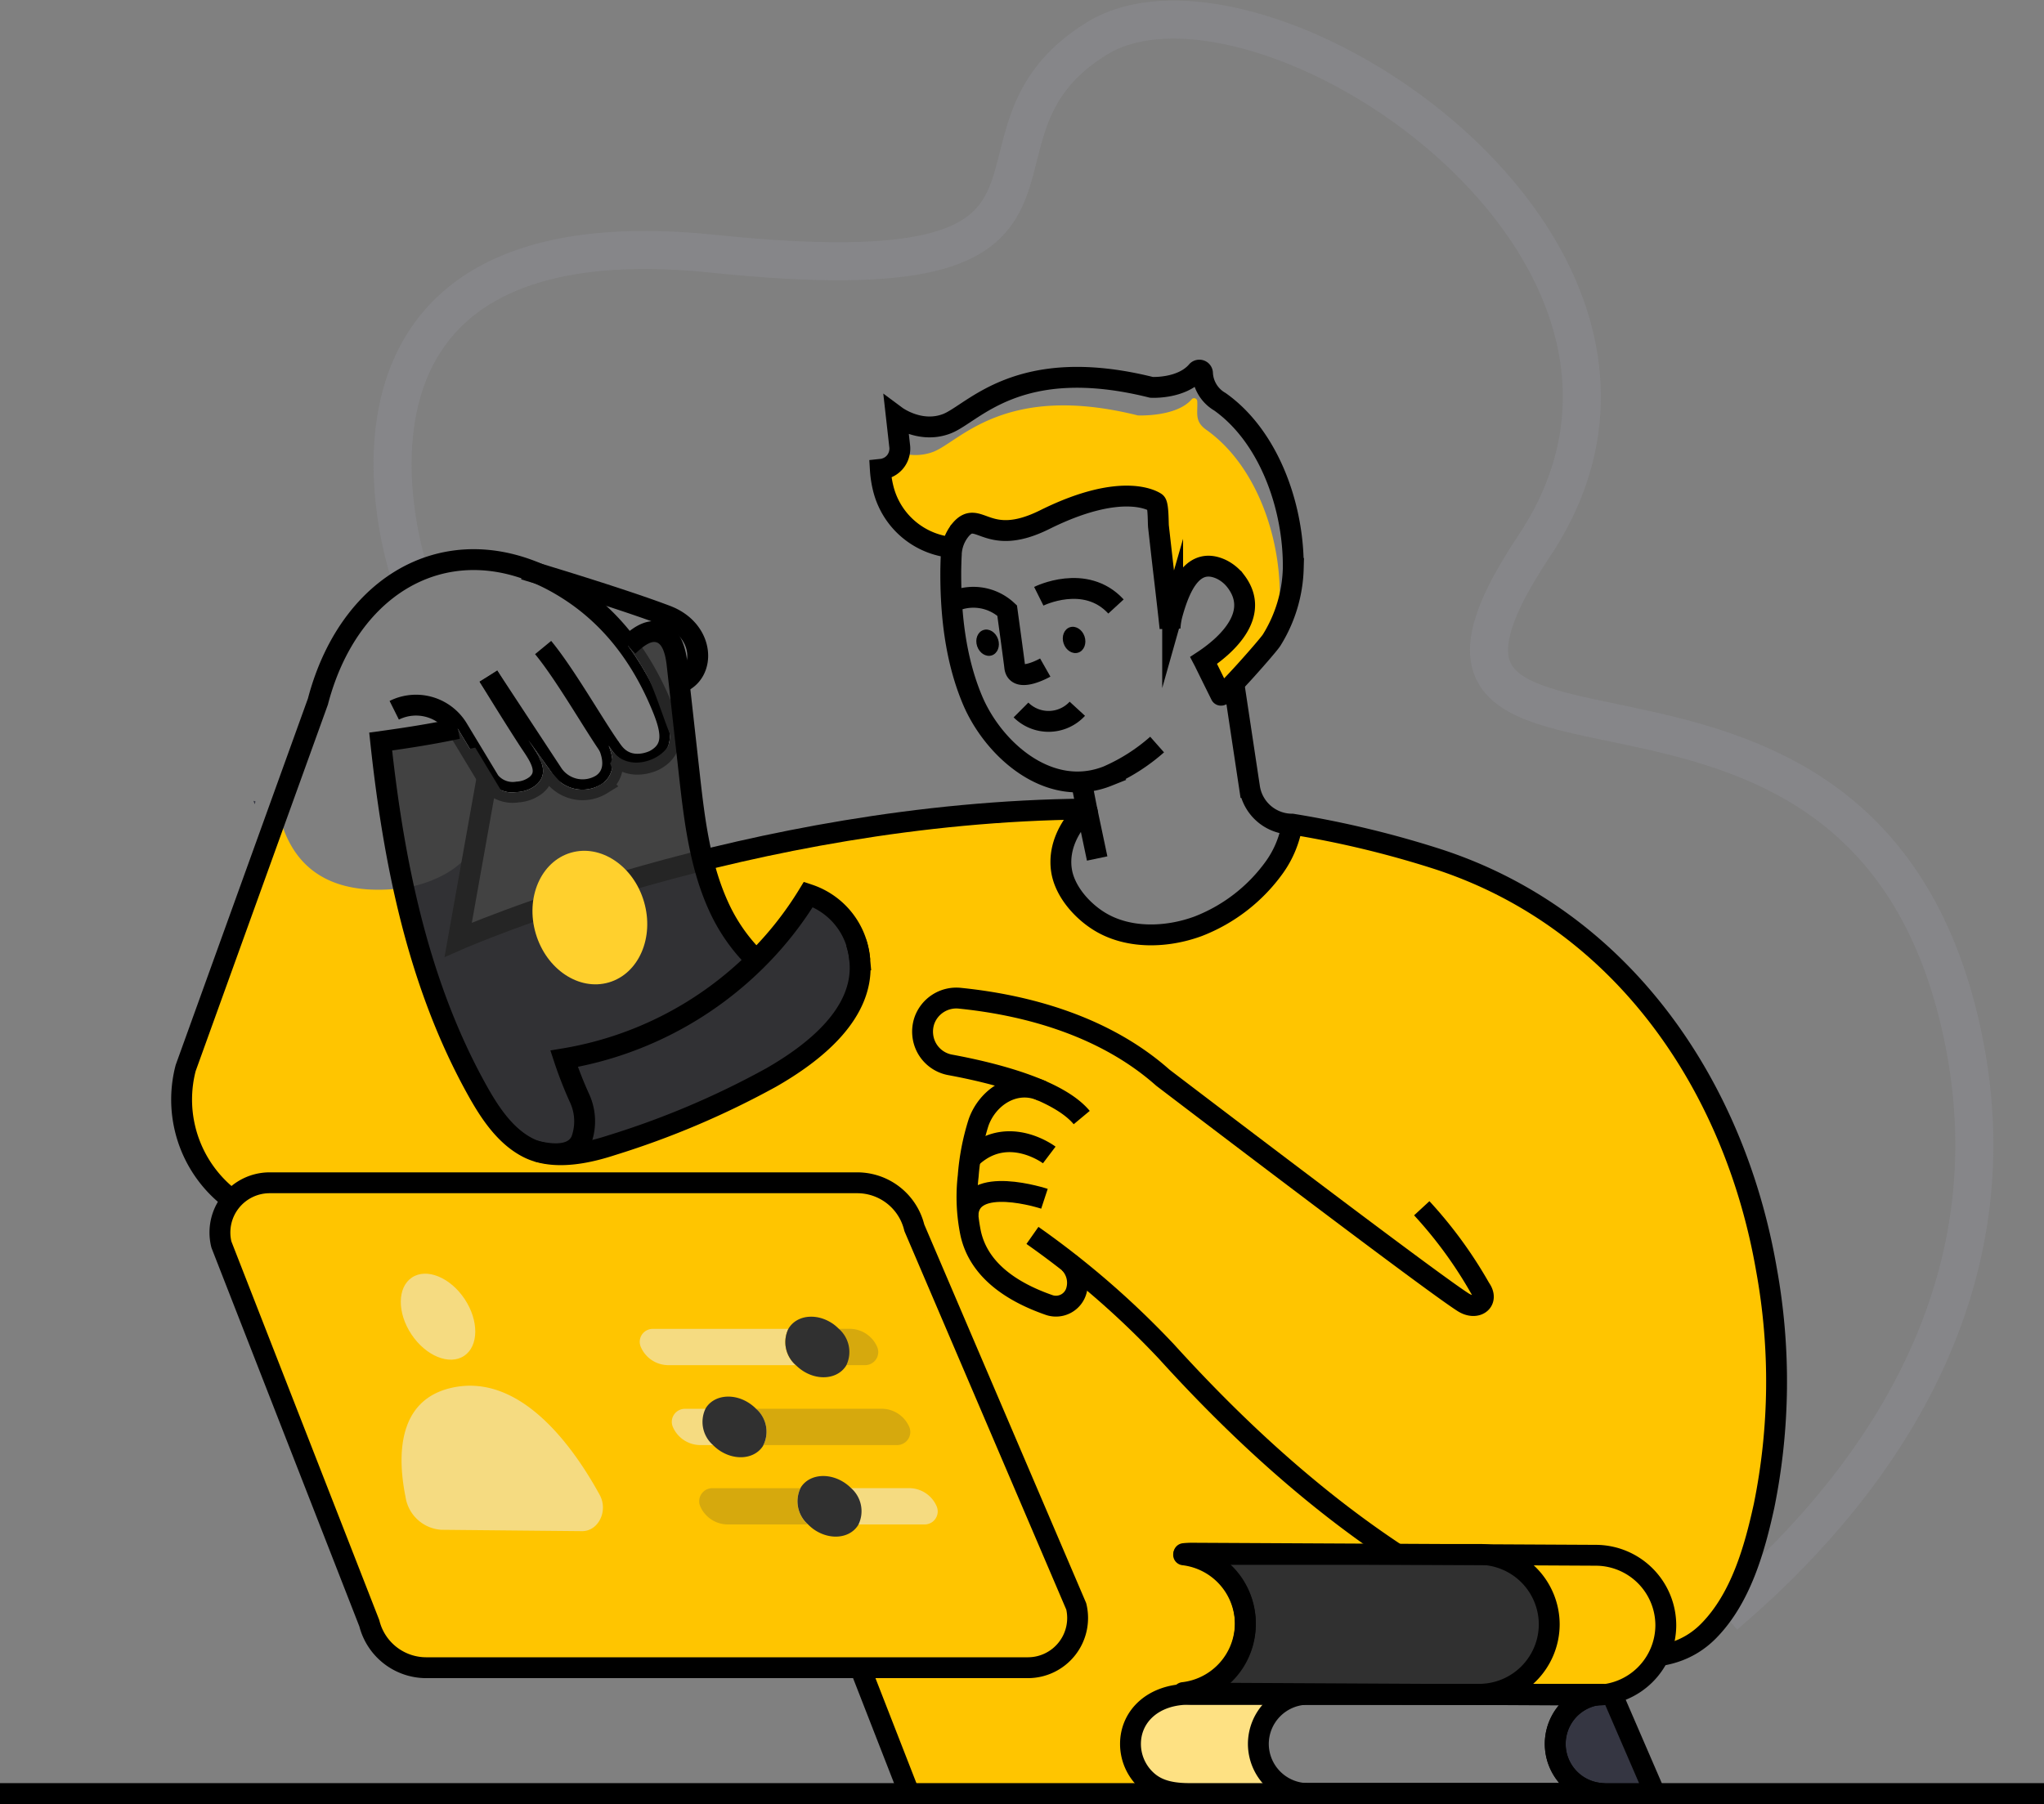 <svg xmlns="http://www.w3.org/2000/svg" width="293.896" height="259.448" viewBox="0 0 293.896 259.448">
  <rect x="0" y="0" width="293.896" height="259.448" fill="#808080" stroke="none"/>
  <g id="Finance_e-commerce_startup_workflow_account_information_user_profile_data" data-name="Finance, e-commerce, startup, workflow | account, information, user, profile, data" transform="translate(0 2.814)">
    <g id="Group">
      <path id="Path" d="M2.335,79.326s-17.578-52,43.735-45.65,32.018-16.668,55.187-30.95,91.434,30.151,62.874,73.006,45.642,3.653,61.12,68.1c9.552,39.771-14.146,69.043-33.7,85.637" transform="translate(56.445 0)" fill="none" stroke="#9fa1ab" stroke-miterlimit="10" stroke-width="5.47" opacity="0.21"/>
      <path id="Shape" d="M104.618,141.586l-7.047-18.095L72.708,59.736H17.971A17.956,17.956,0,0,1,.582,37.247L13.8.3c.918,2.566,2.688,13.028,18.143,11.054A106.058,106.058,0,0,0,42.511,40.42c1.773,3.19,4.046,6.679,7.442,8.344a8.044,8.044,0,0,0,1.071.428c3.406,1.1,7.6.2,10.825-.855A122.566,122.566,0,0,0,84.784,38.6c6.185-3.532,13.545-9.274,12.735-16.916v-.108a10.773,10.773,0,0,0-7.383-9.307,49.683,49.683,0,0,1-7.478,9.467A25.5,25.5,0,0,1,77.191,13.9a37.338,37.338,0,0,1-2.214-6.529A239.983,239.983,0,0,1,130.164,0c-2.417,2.226-4.134,5.416-3.631,8.785.441,2.99,2.88,5.762,5.395,7.335,4.177,2.618,9.751,2.4,14.251.738a24.166,24.166,0,0,0,10.979-8.51A14.727,14.727,0,0,0,159.694,2.2V2.168a143.088,143.088,0,0,1,20.742,4.978c26.506,8.543,42.821,32.413,47.428,59.087a89.689,89.689,0,0,1-.359,34c-1.368,6.242-3.347,13.264-7.942,17.955a12.235,12.235,0,0,1-7.2,3.591,9.839,9.839,0,0,0,1.022-4.345,10.086,10.086,0,0,0-10-10.12L197,107.28l-9.552-.049a7.124,7.124,0,0,0-.882-.036h-6.43l-5.417-.023-29.448-.156c-.379,0-.774.026-1.166.062.248.036.513.072.751.131-.265,0-.526.023-.8.046a10.121,10.121,0,0,1,8.886,9.81v.189a3.438,3.438,0,0,1,0,.369,10.121,10.121,0,0,1-8.918,9.441,7.348,7.348,0,0,0,.774.059,6.5,6.5,0,0,1-.728.121c.395.036.774.072,1.169.072h-.369c-5.228,0-8.444,3.212-8.444,7.129a7.157,7.157,0,0,0,2.1,5.047c1.3,1.3,3.083,2.1,6.348,2.1Z" transform="translate(26.113 113.547)" fill="#ffc500"/>
      <path id="Path-2" data-name="Path" d="M0,6.242S7.475,5.334,10.273,0L7.834,13.681S37.57,3.562,43.023,2.256c0,0,1.757,11.324,8.752,14.364l7.217-9.173s9.049,2.285,6.573,14.612S28.854,44.687,23.048,44.449s-12.056-3.81-18.457-23Z" transform="translate(58.048 118.663)" fill="#353642"/>
      <g id="Group-2" data-name="Group" transform="translate(26.113 77.67)">
        <path id="Path-3" data-name="Path" d="M13.539,0c1.894,3.082,3.8,6.157,5.764,9.193,1.212,1.871,3.419,4.538,1.071,6.493a4.782,4.782,0,0,1-2.648.979,4.257,4.257,0,0,1-4.01-1.525L9.143,7.567A7.022,7.022,0,0,0,0,4.91" transform="translate(30.573 16.757)" fill="none" stroke="#000" stroke-miterlimit="10" stroke-width="3"/>
        <path id="Path-4" data-name="Path" d="M17.275,9.96c1.2,2.84.385,4.671-1.012,5.592A5.2,5.2,0,0,1,9.3,14.145L0,0" transform="translate(44.128 16.773)" fill="none" stroke="#000" stroke-miterlimit="10" stroke-width="3"/>
        <path id="Path-5" data-name="Path" d="M51.981,12.644c3.383,4.113,7.651,11.752,10.012,14.941s6.012,1.267,6.012,1.267c2.965-1.6,2.462-4.244,1.166-7.459C65.977,13.5,61.419,8.25,56.334,4.809,40.578-5.846,24.414,2.015,19.6,20.407L.582,73.125A17.956,17.956,0,0,0,17.971,95.613H72.708l31.92,81.853" transform="translate(0 0)" fill="none" stroke="#000" stroke-miterlimit="10" stroke-width="3"/>
        <path id="Path-6" data-name="Path" d="M22.254,16.368c3.919-1.358,3.739-7.606-1.822-9.715C14.29,4.322,3.383,1.025.643.2A.111.111,0,0,0,.585.18C.392.121.258.072.153.049L0,0" transform="translate(49.271 1.404)" fill="none" stroke="#000" stroke-miterlimit="10" stroke-width="3"/>
        <path id="Path-7" data-name="Path" d="M22.883,17.19c-3.429-4.12-12.814-6.454-18.94-7.583A4.832,4.832,0,0,1,.025,5.321,4.921,4.921,0,0,1,.263,3.238,4.869,4.869,0,0,1,5.348.026c10.45,1.058,21.226,4.345,29.2,11.426,0,0,38.641,29.478,43.255,32.348,1.9,1.156,3.68-.209,2.39-2.024l-.4-.692a62.261,62.261,0,0,0-8.017-10.851" transform="translate(106.539 63.054)" fill="none" stroke="#000" stroke-miterlimit="10" stroke-width="3"/>
        <path id="Path-8" data-name="Path" d="M90.37,4.57c-48.6.4-90.37,18.8-90.37,18.8L4.17,0" transform="translate(39.768 31.304)" fill="none" stroke="#000" stroke-miterlimit="10" stroke-width="3"/>
      </g>
      <path id="Path-9" data-name="Path" d="M7.7.156S2.409-1.042,1,3.2-1.876,14.174,8.244,14.572s4.177-1.59,3.592-4.864S7.7.156,7.7.156Z" transform="translate(224.028 240.561)" fill="#353642"/>
      <path id="Path-10" data-name="Path" d="M11.416,1.907S5.7-2.422.562,1.965A3.121,3.121,0,0,0,0,2.618" transform="translate(139.45 161.385)" fill="none" stroke="#000" stroke-miterlimit="10" stroke-width="3"/>
      <g id="Group-3" data-name="Group" transform="translate(54.73 88.024)" opacity="0.77">
        <path id="Path-11" data-name="Path" d="M24.788,20.549a5.194,5.194,0,0,0,6.965,1.4c1.381-.914,2.191-2.736,1.025-5.55.212.31.4.584.594.836,2.358,3.2,6.012,1.273,6.012,1.273,2.965-1.6,2.465-4.244,1.169-7.463A40.955,40.955,0,0,0,35.6,2.072C36.923.835,38.494-.416,40.149.133c1.786.594,2.286,2.834,2.488,4.7.095.868.189,1.727.284,2.6l1.43,12.784A97.077,97.077,0,0,0,46.341,32.9a37.347,37.347,0,0,0,2.214,6.529,25.5,25.5,0,0,0,5.466,7.835A49.691,49.691,0,0,0,61.5,37.8a10.773,10.773,0,0,1,7.383,9.307v.108c.81,7.642-6.551,13.384-12.735,16.916A122.56,122.56,0,0,1,33.213,73.87c-3.226,1.058-7.419,1.959-10.825.855a8.049,8.049,0,0,1-1.071-.428c-3.4-1.665-5.669-5.155-7.442-8.344C5.385,50.693,1.858,33.169,0,15.815c3.716-.513,7.419-1.084,11.077-1.871a.041.041,0,0,0,.023.036l4.216,6.989.346.581a4.237,4.237,0,0,0,4.01,1.525,4.693,4.693,0,0,0,2.645-.979c2.345-1.959.144-4.616-1.071-6.486" transform="translate(0 0)" fill="#fff"/>
        <g id="Group-4" data-name="Group" transform="translate(0 0)">
          <path id="Path-12" data-name="Path" d="M24.788,20.549a5.194,5.194,0,0,0,6.965,1.4c1.381-.914,2.191-2.736,1.025-5.55.212.31.4.584.594.836,2.358,3.2,6.012,1.273,6.012,1.273,2.965-1.6,2.465-4.244,1.169-7.463A40.955,40.955,0,0,0,35.6,2.072C36.923.835,38.494-.416,40.149.133c1.786.594,2.286,2.834,2.488,4.7.095.868.189,1.727.284,2.6l1.43,12.784A97.077,97.077,0,0,0,46.341,32.9a37.347,37.347,0,0,0,2.214,6.529,25.5,25.5,0,0,0,5.466,7.835A49.691,49.691,0,0,0,61.5,37.8a10.773,10.773,0,0,1,7.383,9.307v.108c.81,7.642-6.551,13.384-12.735,16.916A122.56,122.56,0,0,1,33.213,73.87c-3.226,1.058-7.419,1.959-10.825.855a8.049,8.049,0,0,1-1.071-.428c-3.4-1.665-5.669-5.155-7.442-8.344C5.385,50.693,1.858,33.169,0,15.815c3.716-.513,7.419-1.084,11.077-1.871a.041.041,0,0,0,.023.036l4.216,6.989.346.581a4.237,4.237,0,0,0,4.01,1.525,4.693,4.693,0,0,0,2.645-.979c2.345-1.959.144-4.616-1.071-6.486" transform="translate(0 0)" fill="#303030"/>
          <path id="Path-13" data-name="Path" d="M21.642,17.822c1.447,1.959,3.919,1.711,5.963.369,1.234-.816,2.247-.578,1.2-3.095.193.274.219-.653.389-.447,2.106,2.86.026-1.182.026-1.182,2.939,3.712,9.336.215,8.164-2.654-1.241-3.091-2.547-7.662-4.2-9.947C34.492-.368,34.24-.185,35.9.8a3.424,3.424,0,0,1,1.564,2.628c.134,1.244.268,2.435.4,3.65L39.142,18.5a86.7,86.7,0,0,0,1.776,11.328A33.169,33.169,0,0,0,42.9,35.652c1.169,2.582,4.924,6.881,6.975,8.85,2.55-2.53,5.607-7.182,7.478-10.273,3.592,1.1,3.435,4.538,3.69,8.288v.1c.725,6.819-5.845,11.941-11.351,15.1a109.714,109.714,0,0,1-20.475,8.693c-2.88.947-6.622,1.763-9.663.764a6.957,6.957,0,0,1-.957-.382c-3.03-1.489-5.062-4.6-6.645-7.449C5.017,46.892,1.8,32.76.031,18.592a4.12,4.12,0,0,1,3.448-4.57c1.989-.326,3.971-.653,5.94-1.09l.056.026L13.237,19.2c.82,1.159.954.251,2.3.134a7.061,7.061,0,0,0,3.164-.793c2.093-1.743.911-2.465-.173-4.133" transform="translate(4.149 3.762)" fill="#303030"/>
        </g>
      </g>
      <path id="Path-14" data-name="Path" d="M11.008,1.052S.163-2.513,0,3.481" transform="translate(139.169 168.54)" fill="none" stroke="#000" stroke-miterlimit="10" stroke-width="3"/>
      <path id="Path-15" data-name="Path" d="M21.482,63.353.213,8.883A7.15,7.15,0,0,1,7.153,0H91.631a8.444,8.444,0,0,1,8.213,6.47l23.283,54.458a7.15,7.15,0,0,1-6.952,8.814h-86.5a8.441,8.441,0,0,1-8.193-6.389Z" transform="translate(31.622 167.294)" fill="#fff" opacity="0.54"/>
      <path id="Path-16" data-name="Path" d="M14.67,25.249a4.055,4.055,0,0,1,1.091,3.917,3.051,3.051,0,0,1-3.876,2.2C6.529,29.516,1.706,26.372.531,21.028A25.957,25.957,0,0,1,.175,12.8,33.772,33.772,0,0,1,1.664,5.095C2.97,1.38,6.97-1.209,10.853.58" transform="translate(139.037 153.532)" fill="none" stroke="#000" stroke-miterlimit="10" stroke-width="3"/>
      <path id="Path-17" data-name="Path" d="M21.482,63.353.213,8.883A7.15,7.15,0,0,1,7.153,0H91.631a8.444,8.444,0,0,1,8.213,6.47l23.283,54.458a7.15,7.15,0,0,1-6.952,8.814h-86.5a8.441,8.441,0,0,1-8.193-6.389Z" transform="translate(31.622 167.294)" fill="#ffc500"/>
      <path id="Path-18" data-name="Path" d="M21.482,63.353.213,8.883A7.15,7.15,0,0,1,7.153,0H91.631a8.444,8.444,0,0,1,8.213,6.47l23.283,54.458a7.15,7.15,0,0,1-6.952,8.814h-86.5a8.441,8.441,0,0,1-8.193-6.389Z" transform="translate(31.622 167.294)" fill="none" stroke="#000" stroke-linecap="square" stroke-linejoin="round" stroke-miterlimit="10" stroke-width="3"/>
      <path id="Path-19" data-name="Path" d="M19.819,58.466.2,8.194A6.6,6.6,0,0,1,6.6,0H84.534A7.788,7.788,0,0,1,92.11,5.967l21.484,50.243a6.6,6.6,0,0,1-6.417,8.132h-79.8a7.788,7.788,0,0,1-7.556-5.876Z" transform="translate(36.397 169.987)" fill="#ffc500"/>
      <g id="Group-5" data-name="Group" transform="translate(0 88.014)">
        <path id="Path-20" data-name="Path" d="M0,0,14.943,34.567" transform="translate(223.008 132.552)" fill="none" stroke="#000" stroke-miterlimit="10" stroke-width="3"/>
        <path id="Path-21" data-name="Path" d="M293.9.49H0" transform="translate(0 166.63)" fill="none" stroke="#000" stroke-miterlimit="10" stroke-width="3"/>
        <path id="Path-22" data-name="Path" d="M8.1,0A5.617,5.617,0,0,1,0,.176" transform="translate(146.804 11.105)" fill="none" stroke="#000" stroke-miterlimit="10" stroke-width="3"/>
        <path id="Path-23" data-name="Path" d="M0,2.072C1.323.835,2.893-.416,4.549.133c1.786.594,2.286,2.834,2.488,4.7q.859,7.7,1.714,15.379c.725,6.529,1.489,13.215,4.2,19.215a25.5,25.5,0,0,0,5.466,7.835" transform="translate(90.33 0)" fill="none" stroke="#000" stroke-miterlimit="10" stroke-width="3"/>
        <path id="Path-24" data-name="Path" d="M46.537,9.415V9.307A10.773,10.773,0,0,0,39.153,0a49.691,49.691,0,0,1-7.478,9.467A51.1,51.1,0,0,1,4.036,23.631,56.518,56.518,0,0,0,6.289,29.38a7.929,7.929,0,0,1,.2,6.013c-1.1,2.37-4.245,2.06-6.433,1.534H0" transform="translate(77.076 37.808)" fill="none" stroke="#000" stroke-miterlimit="10" stroke-width="3"/>
        <path id="Path-25" data-name="Path" d="M11.077,0C7.419.787,3.716,1.358,0,1.871,1.858,19.224,5.372,36.748,13.875,52.009c1.773,3.189,4.046,6.679,7.442,8.344a8.048,8.048,0,0,0,1.071.428c3.406,1.12,7.6.2,10.825-.855a122.409,122.409,0,0,0,22.934-9.738c6.169-3.535,13.529-9.274,12.735-16.916A11.178,11.178,0,0,0,68.37,30.8" transform="translate(54.736 13.951)" fill="none" stroke="#000" stroke-miterlimit="10" stroke-width="3"/>
      </g>
      <path id="Path-26" data-name="Path" d="M0,12.893a11.222,11.222,0,0,0,9.911,8.559,5.911,5.911,0,0,1,1.228-2.566c2.612-3.078,3.726,2.7,12.082-1.449C34.8,11.679,39.2,14.983,39.2,14.983c.385.287.327,2.938.392,3.421.327,2.752.62,5.491.944,8.239.2,1.678.389,3.343.571,5.008a8.116,8.116,0,0,1,.522-.819c1.055-3.731,2.939-8.138,7-6.242a5.809,5.809,0,0,1,2.09,1.72c2.694,3.539.653,6.957-2.165,9.487A14.615,14.615,0,0,1,46.2,37.9c.464.96,2.358,4.769,2.358,4.782.2.385,6.815-7.1,7.308-7.92a19,19,0,0,0,1.169-6.238c.108-8.759-3.458-18.953-10.554-23.977-1.76-1.244-1.2-2.442-1.306-4.133a.454.454,0,0,0-.813-.238c-2.224,2.559-7.729,2.3-7.729,2.3C17.519-2.3,11.1,6.191,7.24,7.706a7.235,7.235,0,0,1-4.9.082,2.938,2.938,0,0,1-2,2.285l.1.885A2.937,2.937,0,0,1,0,12.893Z" transform="translate(126.969 54.455)" fill="#ffc500"/>
      <path id="Path-27" data-name="Path" d="M.47.49H.483" transform="translate(134.48 79.499)" fill="#3fbdf1"/>
      <path id="Path-28" data-name="Path" d="M10.316,25.511A11.222,11.222,0,0,1,.4,16.951a15.107,15.107,0,0,1-.4-2.67l.15-.016a2.211,2.211,0,0,0,.6-.131,2.938,2.938,0,0,0,2-2.285,2.764,2.764,0,0,0,.036-.888L2.3,6.639S5.754,9.208,9.588,7.706s10.27-10,29.39-5.223c0,0,4.317.255,6.531-2.3a.454.454,0,0,1,.813.238,5.018,5.018,0,0,0,2.5,4.133c7.1,5.027,10.662,15.219,10.551,23.977a20.511,20.511,0,0,1-3.106,10.3c-.493.816-7.112,8.3-7.308,7.92,0,0-1.894-3.823-2.358-4.782l-.111-.212.212-.14a21.982,21.982,0,0,0,2.253-1.753c2.815-2.53,4.859-5.948,2.165-9.487a5.809,5.809,0,0,0-2.09-1.72c-4.075-1.9-5.946,2.51-7,6.242a10.139,10.139,0,0,0-.376,2.187c-.049-.457-.1-.9-.147-1.355-.183-1.665-.376-3.33-.571-5.008-.327-2.749-.634-5.488-.944-8.239-.049-.47,0-3.134-.392-3.421,0,0-4.4-3.3-15.975,2.455-8.356,4.146-9.47-1.632-12.082,1.449a5.911,5.911,0,0,0-1.228,2.566,6.527,6.527,0,0,0-.114.917.392.392,0,0,0,0,.121c-.039.676-.052,1.348-.069,2.008-.062,6.362.637,13.009,3.135,18.918,3.037,7.162,11.073,14.227,19.43,10.887a26.992,26.992,0,0,0,7.1-4.528" transform="translate(126.578 50.411)" fill="none" stroke="#000" stroke-miterlimit="10" stroke-width="3"/>
      <ellipse id="Oval" cx="1.587" cy="1.92" rx="1.587" ry="1.92" transform="translate(139.888 88.302) rotate(-18.5)"/>
      <ellipse id="Oval-2" data-name="Oval" cx="1.587" cy="1.92" rx="1.587" ry="1.92" transform="translate(152.322 87.904) rotate(-18.5)"/>
      <g id="Group-6" data-name="Group" transform="translate(136.345 81.813)">
        <path id="Path-29" data-name="Path" d="M13.947,10.082S9.81,12.429,9.558,9.994C9.48,9.243,8.467,1.888,8.467,1.888A7.109,7.109,0,0,0,0,.964" transform="translate(0 1.298)" fill="none" stroke="#000" stroke-miterlimit="10" stroke-width="3"/>
        <path id="Path-30" data-name="Path" d="M0,1.127S6.681-2.209,11.1,2.6" transform="translate(13.016 0)" fill="none" stroke="#000" stroke-miterlimit="10" stroke-width="3"/>
        <path id="Path-31" data-name="Path" d="M2.951,0l.767,3.937C1.3,6.167-.413,9.362.087,12.728c.444,2.984,2.887,5.762,5.391,7.325,4.186,2.612,9.754,2.406,14.26.744a24.294,24.294,0,0,0,10.979-8.51,14.74,14.74,0,0,0,2.534-6.14V6.108" transform="translate(16.192 27.794)" fill="none" stroke="#000" stroke-miterlimit="10" stroke-width="3"/>
        <path id="Path-32" data-name="Path" d="M0,0,1.5,7.11" transform="translate(19.91 31.731)" fill="none" stroke="#000" stroke-miterlimit="10" stroke-width="3"/>
        <path id="Path-33" data-name="Path" d="M28.955,0l2.26,15a6.2,6.2,0,0,0,6.142,5.272,143.1,143.1,0,0,1,20.756,4.975c26.506,8.546,42.821,32.416,47.428,59.087a89.864,89.864,0,0,1-.346,33.986c-1.368,6.251-3.347,13.273-7.942,17.955-5.966,6.1-15.123,3.591-22.173.832-21.889-8.51-40.094-23.651-55.814-40.985A125.557,125.557,0,0,0,0,79.421" transform="translate(12.105 13.63)" fill="none" stroke="#000" stroke-miterlimit="10" stroke-width="3"/>
      </g>
      <path id="Path-34" data-name="Path" d="M5.711,20.721A5.575,5.575,0,0,1,.565,15.958C-.526,10.532-.813,2.142,7.145.311c9.943-2.285,17.591,8.54,21.34,15.382,1.26,2.285-.167,5.223-2.514,5.223Z" transform="translate(57.738 196.48)" fill="#f5db81"/>
      <ellipse id="Oval-3" data-name="Oval" cx="4.592" cy="6.769" rx="4.592" ry="6.769" transform="translate(55.409 183.46) rotate(-33.64)" fill="#f5db81"/>
      <path id="Path-35" data-name="Path" d="M59.785,20.334c-.153.023-.327.046-.477.082h-.059L36.022,20.3l-34.853-.18h-.4A7.512,7.512,0,0,1,0,20.057a10.1,10.1,0,0,0,8.918-9.451,3.449,3.449,0,0,0,0-.369v-.189A10.1,10.1,0,0,0,.833.193C.594.134.333.1.082.062.477.026.869,0,1.251,0L30.7.157,36.117.18l7.311.036a10.1,10.1,0,0,1,9.179,10.022,9.28,9.28,0,0,1-.108,1.417A10.1,10.1,0,0,1,42.553,20.3H60.245c-1.019,0-.735,0-.46.039Z" transform="translate(170.358 220.563)" fill="#303030"/>
      <path id="Path-36" data-name="Path" d="M20.481,12.176a7.11,7.11,0,0,0,5.065,2.1H8.441c-3.266,0-5.048-.8-6.348-2.1A7.181,7.181,0,0,1,0,7.13C0,3.212,3.213,0,8.441,0h17.1A7.129,7.129,0,0,0,20.5,12.176Z" transform="translate(162.547 240.861)" fill="#fee183"/>
      <path id="Path-37" data-name="Path" d="M26.816,10.2a9.84,9.84,0,0,1-1.025,4.345,9.487,9.487,0,0,1-1.94,2.739,10.062,10.062,0,0,1-4.81,2.654,10.2,10.2,0,0,1-2.286.261c.157-.036.327-.059.477-.082-.274-.026-.558-.036.464-.036H0a10.1,10.1,0,0,0,9.953-8.644,9.281,9.281,0,0,0,.108-1.417A10.1,10.1,0,0,0,.878,0L10.43.049l6.381.036A10.089,10.089,0,0,1,26.816,10.2Z" transform="translate(212.702 220.778)" fill="#ffc500"/>
      <g id="Group-7" data-name="Group" transform="translate(162.547 220.566)">
        <path id="Path-38" data-name="Path" d="M69.392,10.41A10.082,10.082,0,0,1,59.269,20.416l-58.1-.3c-.389,0-.777-.029-1.169-.069A10.066,10.066,0,0,0,8.934,10.1,10.065,10.065,0,0,0,.1.059,10.78,10.78,0,0,1,1.274,0l58.1.3A10.085,10.085,0,0,1,69.392,10.41Z" transform="translate(7.579 0)" fill="none" stroke="#000" stroke-linecap="square" stroke-linejoin="round" stroke-miterlimit="10" stroke-width="3"/>
        <path id="Path-39" data-name="Path" d="M52.571,10.055A10.082,10.082,0,0,1,42.507,20.116H1.169A11.691,11.691,0,0,1,0,20.05a10.065,10.065,0,0,0,8.881-9.994A10.065,10.065,0,0,0,0,.062C.389.026.78,0,1.169,0H42.507A10.086,10.086,0,0,1,52.571,10.055Z" transform="translate(7.638 0.176)" fill="none" stroke="#000" stroke-linecap="square" stroke-linejoin="round" stroke-miterlimit="10" stroke-width="3"/>
        <path id="Path-40" data-name="Path" d="M0,7.139a7.119,7.119,0,0,0,2.09,5.04c1.306,1.306,3.079,2.1,6.348,2.1H67.847c-1.022,0-.745-.02-.467-.046a7.142,7.142,0,0,1,0-14.187C67.1.02,66.825,0,67.847,0H8.438C3.207,0,0,3.215,0,7.139Z" transform="translate(0 20.289)" fill="none" stroke="#000" stroke-linecap="square" stroke-linejoin="round" stroke-miterlimit="10" stroke-width="3"/>
        <path id="Path-41" data-name="Path" d="M0,7.139a7.157,7.157,0,0,0,7.142,7.139H48.166c.274,0,.552-.02.829-.046A7.142,7.142,0,0,1,49,.046C48.718.02,48.441,0,48.166,0H7.142A7.16,7.16,0,0,0,0,7.139Z" transform="translate(18.385 20.289)" fill="none" stroke="#000" stroke-linecap="square" stroke-linejoin="round" stroke-miterlimit="10" stroke-width="3"/>
      </g>
      <path id="Path-42" data-name="Path" d="M22.444,5.217H4.118A4.324,4.324,0,0,1,.167,2.631,1.861,1.861,0,0,1,1.891,0H21.373a4.385,4.385,0,0,0,1.071,5.217Z" transform="translate(91.985 188.307)" fill="#f5db81"/>
      <path id="Path-43" data-name="Path" d="M13.39,3.34a1.887,1.887,0,0,1-1.884,1.884H1.54A4.392,4.392,0,0,1,.469,0h8.8a4.327,4.327,0,0,1,3.955,2.572,2.01,2.01,0,0,1,.167.767Z" transform="translate(112.89 188.297)" fill="#d6a90d"/>
      <path id="Path-44" data-name="Path" d="M8.806,6.968a1.959,1.959,0,0,1-.18.284C7.32,9.038,4.482,9.211,2.278,7.6a6.828,6.828,0,0,1-.738-.63A4.392,4.392,0,0,1,.469,1.745a1.959,1.959,0,0,1,.18-.284C1.955-.337,4.779-.5,6.984,1.1a6.589,6.589,0,0,1,.748.653A4.413,4.413,0,0,1,8.806,6.968Z" transform="translate(112.89 186.555)" fill="#303030"/>
      <path id="Path-45" data-name="Path" d="M22.186,3.343a1.894,1.894,0,0,1-1.894,1.88H1.061A4.37,4.37,0,0,0,0,0H18.065a4.32,4.32,0,0,1,3.955,2.582,1.893,1.893,0,0,1,.167.761Z" transform="translate(108.702 199.794)" fill="#d6a90d"/>
      <path id="Path-46" data-name="Path" d="M13.17,5.213H4.121A4.32,4.32,0,0,1,.167,2.641,1.926,1.926,0,0,1,0,1.88,1.877,1.877,0,0,1,1.881,0H12.109A4.34,4.34,0,0,1,13.17,5.213Z" transform="translate(96.594 199.804)" fill="#f5db81"/>
      <path id="Path-47" data-name="Path" d="M8.785,6.974a1.25,1.25,0,0,1-.167.287c-1.306,1.8-4.134,1.959-6.335.356a6.628,6.628,0,0,1-.751-.653A4.421,4.421,0,0,1,.461,1.742a2.167,2.167,0,0,1,.18-.287C1.947-.331,4.784-.5,6.985,1.112a6.2,6.2,0,0,1,.738.63A4.372,4.372,0,0,1,8.785,6.974Z" transform="translate(100.979 198.043)" fill="#303030"/>
      <path id="Path-48" data-name="Path" d="M15.635,5.213H4.121A4.333,4.333,0,0,1,.166,2.641,1.871,1.871,0,0,1,1.894,0h12.67a4.4,4.4,0,0,0,1.071,5.213Z" transform="translate(100.536 211.22)" fill="#d6a90d"/>
      <path id="Path-49" data-name="Path" d="M20.192,3.356a1.877,1.877,0,0,1-1.881,1.867H1.533A4.416,4.416,0,0,1,.462,0H16.071a4.32,4.32,0,0,1,3.955,2.582,1.958,1.958,0,0,1,.167.774Z" transform="translate(114.637 211.21)" fill="#f5db81"/>
      <path id="Path-50" data-name="Path" d="M8.8,6.967a2.167,2.167,0,0,1-.18.287c-1.306,1.8-4.131,1.959-6.335.356a6.886,6.886,0,0,1-.748-.653A4.416,4.416,0,0,1,.462,1.734a1.844,1.844,0,0,1,.176-.287C1.945-.339,4.782-.493,6.987,1.1a6.2,6.2,0,0,1,.738.63A4.417,4.417,0,0,1,8.8,6.967Z" transform="translate(114.64 209.467)" fill="#303030"/>
      <path id="Path-51" data-name="Path" d="M.059,0,.346.082.238.5A5.255,5.255,0,0,1,.059,0Z" transform="translate(36.388 112.359)" fill="#353642"/>
      <ellipse id="Oval-4" data-name="Oval" cx="8.112" cy="9.719" rx="8.112" ry="9.719" transform="translate(74.291 122.11) rotate(-16.36)" fill="#ffd02d"/>
    </g>
  </g>
</svg>
